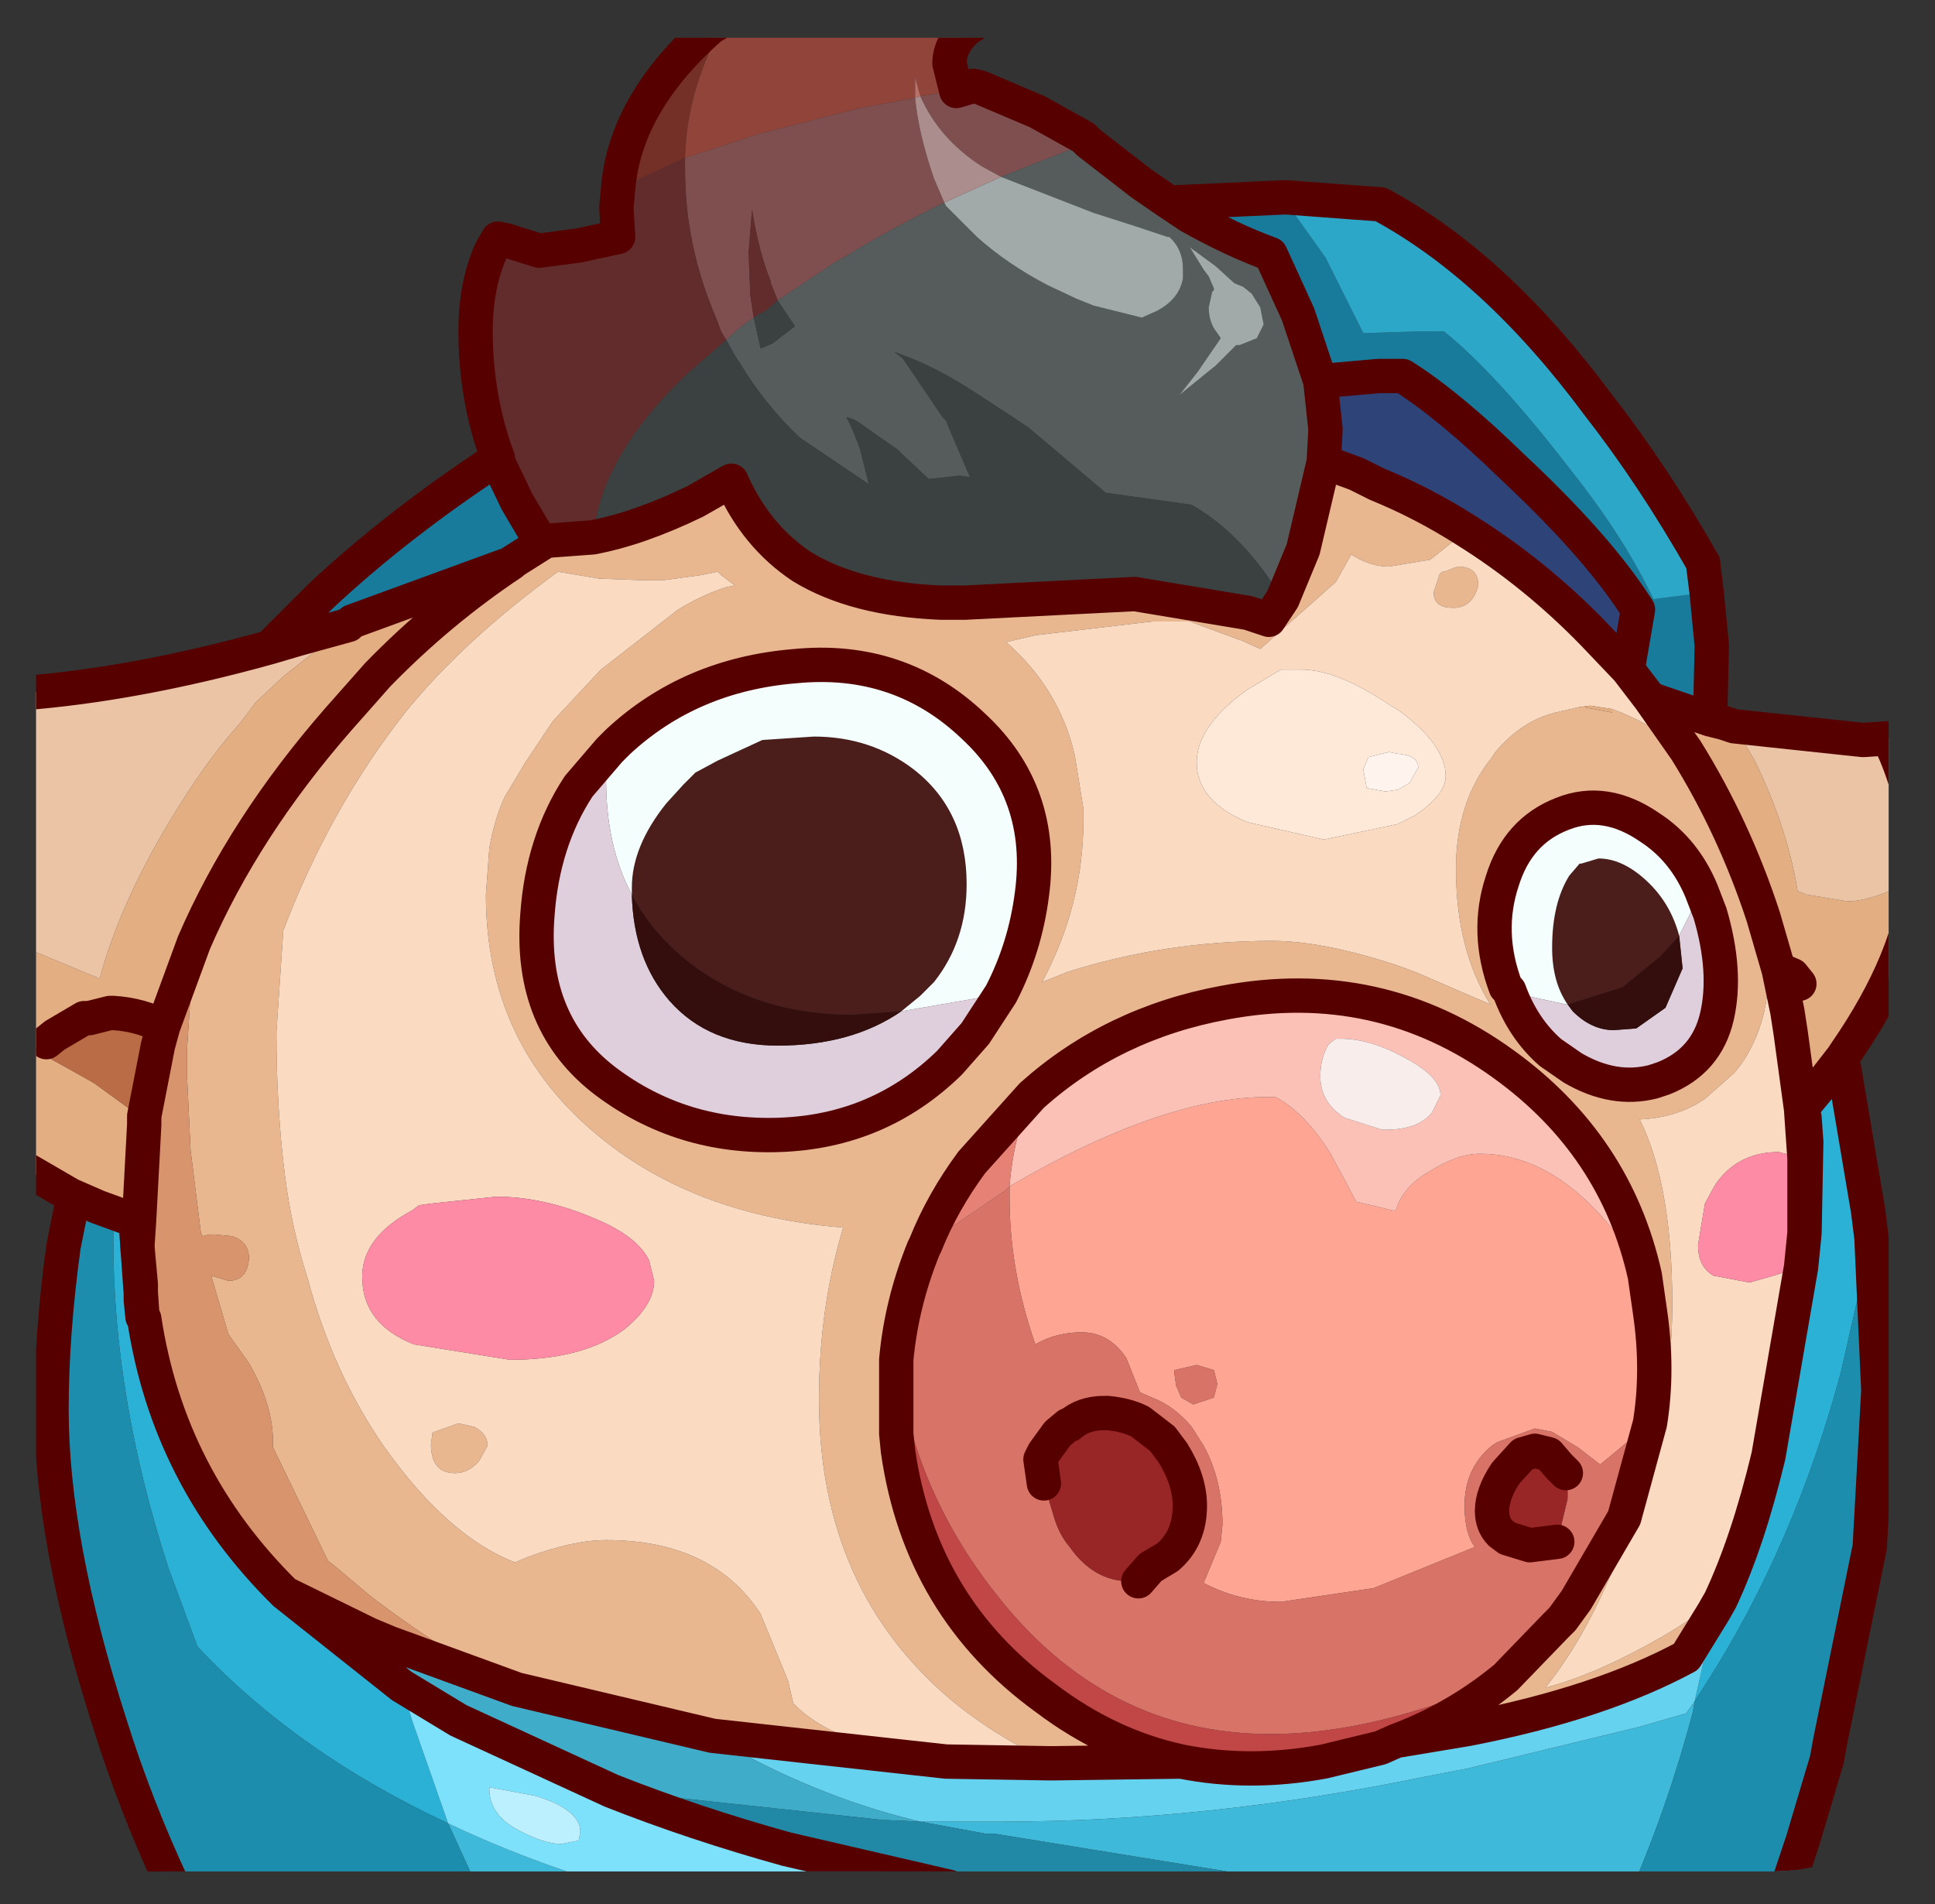 <?xml version="1.0" encoding="UTF-8" standalone="no"?>
<svg xmlns:ffdec="https://www.free-decompiler.com/flash" xmlns:xlink="http://www.w3.org/1999/xlink" ffdec:objectType="frame" height="55.45px" width="56.35px" xmlns="http://www.w3.org/2000/svg">
  <rect width="100%" height="100%" fill="#333333" stroke="none"/>
  <g transform="matrix(1.0, 0.0, 0.0, 1.0, 1.05, 1.1)">
    <clipPath id="clipPath0" transform="matrix(1.0, 0.0, 0.0, 1.0, 0.0, 0.0)">
      <path d="M50.5 0.0 Q53.95 0.0 53.95 3.3 L53.95 50.15 Q53.95 53.4 50.5 53.4 L3.3 53.4 Q0.0 53.4 0.0 50.15 L0.0 3.3 Q0.0 0.0 3.3 0.0 L50.5 0.0" fill="#000000" fill-rule="evenodd" stroke="none"/>
    </clipPath>
    <g clip-path="url(#clipPath0)">
      <use ffdec:characterId="2" height="55.45" transform="matrix(1.0, 0.0, 0.0, 1.0, -1.05, -1.1)" width="56.35" xlink:href="#shape1"/>
    </g>
    <use ffdec:characterId="3" height="53.4" transform="matrix(1.0, 0.0, 0.0, 1.0, 0.0, 0.0)" width="53.95" xlink:href="#shape2"/>
  </g>
  <defs>
    <g id="shape1" transform="matrix(1.0, 0.0, 0.0, 1.0, 1.05, 1.1)">
      <path d="M16.95 4.4 Q17.15 1.9 19.65 -0.3 L19.9 -0.45 20.0 -0.55 20.1 -0.55 Q18.95 1.45 18.9 3.5 L16.95 4.4" fill="#742f26" fill-rule="evenodd" stroke="none"/>
      <path d="M20.0 -0.55 L20.05 -0.6 20.3 -0.6 20.1 -0.55 20.0 -0.55 M27.05 -0.6 L27.7 -0.6 27.4 -0.45 27.05 -0.6" fill="#9e392d" fill-rule="evenodd" stroke="none"/>
      <path d="M20.3 -0.6 L27.05 -0.6 27.4 -0.45 27.1 -0.25 Q26.6 0.2 26.6 0.75 L26.8 1.55 25.75 1.7 25.6 1.15 25.6 1.2 25.6 1.75 24.0 2.05 21.05 2.8 18.9 3.5 Q18.95 1.45 20.1 -0.55 L20.3 -0.6" fill="#92443a" fill-rule="evenodd" stroke="none"/>
      <path d="M33.0 4.8 L36.3 4.65 37.55 6.4 38.25 7.8 38.65 8.6 38.7 8.6 40.35 8.55 41.0 8.55 Q42.55 9.8 44.7 12.6 46.25 14.55 47.1 16.35 L48.65 16.15 48.8 17.7 48.75 19.85 47.0 19.25 46.35 18.4 46.65 16.65 46.45 16.35 Q45.3 14.65 43.0 12.5 41.15 10.7 39.8 9.85 L39.1 9.85 37.4 10.0 36.75 8.05 35.95 6.3 Q34.85 5.9 33.6 5.2 L33.0 4.8 M6.8 17.75 L8.3 16.25 Q10.55 14.15 13.45 12.25 L13.45 12.35 14.0 13.5 14.65 14.6 14.85 14.65 13.9 15.25 13.85 15.3 9.2 17.0 9.1 17.1 7.65 17.5 6.8 17.75" fill="#187b9c" fill-rule="evenodd" stroke="none"/>
      <path d="M37.4 10.0 L39.1 9.85 39.8 9.85 Q41.15 10.7 43.0 12.5 45.3 14.65 46.45 16.35 L46.65 16.65 46.35 18.4 45.35 17.35 Q43.65 15.6 41.65 14.35 40.4 13.55 39.05 13.0 L38.45 12.7 37.5 12.35 37.55 11.4 37.4 10.0" fill="#2e4479" fill-rule="evenodd" stroke="none"/>
      <path d="M36.3 4.65 L36.45 4.65 38.45 4.8 39.15 4.85 Q42.5 6.65 45.5 10.7 47.1 12.75 48.55 15.3 L48.55 15.35 48.65 16.15 47.1 16.35 Q46.25 14.55 44.7 12.6 42.55 9.8 41.0 8.55 L40.35 8.55 38.7 8.6 38.65 8.6 38.25 7.8 37.55 6.4 36.3 4.65" fill="#2ca8c9" fill-rule="evenodd" stroke="none"/>
      <path d="M41.65 14.35 L41.6 14.4 40.6 15.2 39.4 15.4 Q38.85 15.4 38.3 15.05 L37.85 15.85 35.65 17.8 35.1 17.55 34.95 17.5 33.6 17.0 32.5 17.0 29.1 17.4 28.25 17.6 Q29.8 18.95 30.25 20.9 L30.5 22.45 30.5 22.8 Q30.5 25.25 29.3 27.5 L30.05 27.2 Q32.9 26.3 36.0 26.3 37.45 26.3 39.6 27.0 L40.15 27.2 42.35 28.15 Q41.35 26.55 41.35 24.2 41.35 22.25 42.4 20.95 L42.5 20.8 Q43.25 19.9 44.25 19.65 L44.9 19.5 45.1 19.5 45.9 19.65 45.9 19.55 Q46.9 19.9 48.05 20.75 49.45 23.0 50.3 25.6 L50.45 27.15 50.45 27.2 Q50.45 28.75 49.65 29.9 L49.45 30.15 48.6 30.9 Q47.8 31.45 46.7 31.5 47.65 33.4 47.65 36.9 47.65 40.55 45.95 44.55 45.05 46.7 43.95 48.05 45.5 47.65 47.55 46.45 L49.05 45.5 48.85 45.85 48.05 47.15 Q45.55 48.5 41.7 49.25 L39.6 49.6 Q41.35 48.95 42.8 47.75 L44.25 46.25 44.45 46.05 44.85 45.5 46.25 43.1 47.0 40.35 Q47.25 38.8 47.0 37.1 L46.85 36.05 Q46.0 32.25 42.75 29.9 39.1 27.25 34.6 28.1 31.35 28.7 29.0 30.8 L27.25 32.75 Q26.4 33.9 25.9 35.15 L25.85 35.25 Q25.2 36.85 25.05 38.5 L25.05 40.65 25.1 41.15 Q25.75 45.7 29.4 48.35 31.25 49.75 33.35 50.2 L29.65 50.25 Q28.05 49.55 26.7 48.45 22.8 45.2 22.8 39.65 22.8 37.3 23.35 35.2 L23.5 34.65 Q19.2 34.3 16.4 32.0 13.1 29.3 13.1 24.95 L13.2 23.6 Q13.35 22.75 13.65 22.1 L14.1 21.35 14.25 21.1 15.05 19.9 16.45 18.4 18.7 16.65 Q19.45 16.2 20.1 16.0 L20.35 15.95 19.95 15.65 19.85 15.55 19.35 15.65 18.25 15.8 17.75 15.8 16.4 15.75 15.2 15.55 Q12.45 17.55 10.75 19.65 8.55 22.45 7.2 26.0 L7.0 28.95 Q7.0 31.2 7.25 33.15 7.45 34.7 7.9 36.1 8.65 38.9 10.15 41.05 12.0 43.65 13.95 44.4 L14.3 44.25 Q15.65 43.75 16.6 43.75 19.7 43.75 21.1 45.9 L21.9 47.85 22.05 48.5 Q22.75 49.25 24.2 49.7 L26.5 50.2 19.7 49.45 14.0 48.1 Q11.7 46.9 9.7 45.35 L8.75 44.55 8.5 44.35 6.9 41.05 6.9 40.9 Q6.9 39.8 6.2 38.6 L5.6 37.75 5.1 36.05 5.6 36.2 Q6.15 36.2 6.2 35.55 6.2 35.05 5.7 34.9 L5.2 34.85 5.05 34.85 4.85 34.9 4.8 34.8 4.5 32.4 4.4 30.3 4.4 29.4 4.6 26.35 Q6.05 23.0 8.8 19.85 L9.95 18.55 Q11.75 16.7 13.85 15.3 L13.9 15.25 14.85 14.65 16.2 14.55 Q17.55 14.3 19.2 13.5 L20.25 12.9 Q20.95 14.5 22.3 15.4 23.85 16.35 26.35 16.45 L27.05 16.45 32.0 16.2 35.3 16.75 35.9 16.95 36.3 16.35 36.9 14.9 37.5 12.35 38.45 12.7 39.05 13.0 Q40.4 13.55 41.65 14.35 M42.0 15.95 Q41.85 16.55 41.35 16.6 L41.25 16.6 Q40.7 16.6 40.7 16.15 L40.85 15.7 40.85 15.65 40.95 15.55 41.0 15.55 41.4 15.4 Q42.0 15.4 42.0 15.95 M48.5 24.85 Q48.0 23.65 47.0 23.0 45.7 22.1 44.45 22.6 43.15 23.1 42.7 24.55 42.2 26.05 42.8 27.65 L42.9 27.75 Q43.3 28.85 44.1 29.55 L44.75 30.0 Q45.95 30.7 47.1 30.4 L47.4 30.3 Q48.65 29.8 48.95 28.5 49.25 27.2 48.75 25.5 L48.5 24.85 M43.9 43.85 L44.3 43.8 44.05 44.25 43.95 44.05 43.9 43.85 M44.55 41.8 L44.35 41.6 44.45 41.5 44.55 41.8 M28.1 27.85 Q28.8 26.5 29.0 24.95 29.4 22.0 27.3 20.05 25.15 18.0 22.1 18.3 19.05 18.55 16.95 20.5 L16.7 20.75 15.8 21.8 Q14.75 23.4 14.6 25.55 14.35 28.7 16.6 30.4 18.8 32.05 21.65 31.95 24.55 31.85 26.6 29.85 L27.35 29.0 28.1 27.85 M11.5 40.95 L11.55 40.6 11.6 40.6 12.3 40.35 12.75 40.45 Q13.15 40.65 13.15 41.0 L12.9 41.45 Q12.6 41.8 12.2 41.8 11.5 41.8 11.5 40.95 M29.25 41.4 L29.25 41.15 29.35 41.2 29.25 41.4 M32.95 44.25 L33.25 44.5 32.55 44.8 32.45 44.55 32.95 44.25" fill="#e9b891" fill-rule="evenodd" stroke="none"/>
      <path d="M51.4 31.2 L51.5 32.65 50.75 32.45 Q49.55 32.45 48.9 33.4 L48.6 33.95 48.4 35.15 Q48.4 35.8 48.85 36.05 L49.9 36.25 50.6 36.05 51.4 35.8 50.45 41.3 Q49.85 43.8 49.05 45.5 L47.55 46.45 Q45.5 47.65 43.95 48.05 45.05 46.7 45.95 44.55 47.65 40.55 47.65 36.9 47.65 33.4 46.7 31.5 47.8 31.45 48.6 30.9 L49.45 30.15 49.65 29.9 Q50.45 28.75 50.45 27.2 L50.45 27.15 50.3 25.6 50.75 27.15 51.0 28.35 51.1 29.0 51.4 31.2 M46.35 18.4 L47.0 19.25 48.05 20.75 Q46.9 19.9 45.9 19.55 L45.25 19.45 44.9 19.5 44.25 19.65 Q43.25 19.9 42.5 20.8 L42.4 20.95 Q41.35 22.25 41.35 24.2 41.35 26.55 42.35 28.15 L40.15 27.2 39.6 27.0 Q37.45 26.3 36.0 26.3 32.9 26.3 30.05 27.2 L29.3 27.5 Q30.5 25.25 30.5 22.8 L30.5 22.45 30.25 20.9 Q29.8 18.95 28.25 17.6 L29.1 17.4 32.5 17.0 33.6 17.0 34.95 17.5 35.1 17.55 35.65 17.8 37.85 15.85 38.3 15.05 Q38.85 15.4 39.4 15.4 L40.6 15.2 41.6 14.4 41.65 14.35 Q43.65 15.6 45.35 17.35 L46.35 18.4 M26.5 50.2 L24.2 49.7 Q22.75 49.25 22.05 48.5 L21.9 47.85 21.1 45.9 Q19.7 43.75 16.6 43.75 15.65 43.75 14.3 44.25 L13.95 44.4 Q12.0 43.65 10.15 41.05 8.65 38.9 7.9 36.1 7.45 34.7 7.25 33.15 7.0 31.2 7.0 28.95 L7.2 26.0 Q8.55 22.45 10.75 19.65 12.45 17.55 15.2 15.55 L16.4 15.75 17.75 15.8 18.25 15.8 19.35 15.65 19.85 15.55 19.95 15.65 20.35 15.95 20.1 16.0 Q19.45 16.2 18.7 16.65 L16.45 18.4 15.05 19.9 14.25 21.1 14.1 21.35 13.65 22.1 Q13.35 22.75 13.2 23.6 L13.1 24.95 Q13.1 29.3 16.4 32.0 19.2 34.3 23.5 34.65 L23.35 35.2 Q22.8 37.3 22.8 39.65 22.8 45.2 26.7 48.45 28.05 49.55 29.65 50.25 L29.5 50.25 26.5 50.2 M42.0 15.95 Q42.0 15.4 41.4 15.4 L41.0 15.55 40.95 15.55 40.85 15.65 40.85 15.7 40.7 16.15 Q40.7 16.6 41.25 16.6 L41.35 16.6 Q41.85 16.55 42.0 15.95 M36.75 18.4 L36.25 18.4 35.25 19.0 Q33.8 20.05 33.8 21.1 33.8 22.25 35.3 22.85 L37.5 23.35 39.65 22.9 40.15 22.65 Q41.05 22.05 41.05 21.5 41.05 20.6 39.7 19.6 L39.45 19.45 Q37.9 18.4 36.85 18.4 L36.75 18.4 M10.95 34.15 Q9.55 34.9 9.5 36.0 L9.5 36.1 Q9.5 37.45 11.0 38.05 L13.8 38.5 Q15.95 38.5 17.15 37.6 18.0 36.9 18.0 36.2 L17.85 35.6 Q17.5 34.9 16.3 34.4 14.8 33.75 13.4 33.75 L11.5 33.95 11.15 34.0 10.95 34.15 M11.5 40.95 Q11.5 41.8 12.2 41.8 12.6 41.8 12.9 41.45 L13.15 41.0 Q13.15 40.65 12.75 40.45 L12.3 40.35 11.6 40.6 11.55 40.6 11.5 40.95" fill="#fbdbc2" fill-rule="evenodd" stroke="none"/>
      <path d="M48.75 19.85 L49.15 19.95 49.45 20.05 50.05 21.05 Q51.0 23.0 51.3 24.85 L51.55 24.95 52.75 25.15 Q53.5 25.15 54.8 24.45 54.6 26.8 52.7 29.55 L52.6 29.7 51.9 30.6 51.4 31.2 51.1 29.0 51.0 28.35 50.75 27.15 50.3 25.6 Q49.45 23.0 48.05 20.75 L47.0 19.25 48.75 19.85 M2.9 34.45 L1.8 34.05 1.0 33.7 -0.55 32.8 -0.55 26.4 1.85 27.4 Q2.45 25.2 3.9 22.8 4.95 21.05 5.95 19.95 L6.4 19.35 7.2 18.6 9.1 17.1 9.2 17.0 13.85 15.3 Q11.75 16.7 9.95 18.55 L8.8 19.85 Q6.05 23.0 4.6 26.35 L3.7 28.8 Q3.05 28.45 2.25 28.4 L2.15 28.4 1.55 28.55 1.4 28.55 0.55 29.05 0.1 28.8 0.0 29.5 1.35 30.25 1.7 30.45 2.8 31.25 3.15 31.55 3.15 31.65 3.0 34.45 2.9 34.45 M45.9 19.55 L45.9 19.65 45.1 19.5 44.9 19.5 45.25 19.45 45.9 19.55 M51.35 27.55 L51.15 27.3 50.8 27.15 50.75 27.15 50.8 27.15 51.15 27.3 51.35 27.55" fill="#e5af84" fill-rule="evenodd" stroke="none"/>
      <path d="M44.6 28.15 Q44.15 27.5 44.15 26.5 44.15 25.2 44.65 24.4 L44.95 24.05 45.0 24.05 45.5 23.9 Q46.2 23.9 46.9 24.55 47.6 25.2 47.85 26.15 L47.3 26.75 46.2 27.65 44.6 28.15 M17.35 24.95 L17.35 24.75 Q17.35 23.55 18.35 22.3 L18.85 21.75 19.2 21.4 19.85 21.05 21.15 20.45 22.65 20.35 Q24.3 20.35 25.55 21.3 27.1 22.5 27.1 24.65 27.1 26.3 26.15 27.5 L25.75 27.9 25.2 28.35 23.75 28.45 Q21.0 28.45 19.05 26.95 17.95 26.1 17.35 24.95" fill="#4b1e1b" fill-rule="evenodd" stroke="none"/>
      <path d="M47.85 26.15 Q47.6 25.2 46.9 24.55 46.2 23.9 45.5 23.9 L45.0 24.05 44.95 24.05 44.65 24.4 Q44.15 25.2 44.15 26.5 44.15 27.5 44.6 28.15 L44.55 28.15 43.4 27.9 42.8 27.65 Q42.2 26.05 42.7 24.55 43.15 23.1 44.45 22.6 45.7 22.1 47.0 23.0 48.0 23.65 48.5 24.85 L47.85 26.15 M25.2 28.35 L25.75 27.9 26.15 27.5 Q27.1 26.3 27.1 24.65 27.1 22.5 25.55 21.3 24.3 20.35 22.65 20.35 L21.15 20.45 19.85 21.05 19.2 21.4 18.85 21.75 18.35 22.3 Q17.35 23.55 17.35 24.75 L17.35 24.95 Q16.6 23.55 16.6 21.6 L16.7 20.75 16.95 20.5 Q19.05 18.55 22.1 18.3 25.15 18.0 27.3 20.05 29.4 22.0 29.0 24.95 28.8 26.5 28.1 27.85 L25.2 28.35" fill="#f4fffe" fill-rule="evenodd" stroke="none"/>
      <path d="M49.45 20.05 L53.2 20.45 53.95 20.4 54.15 20.85 Q54.8 22.4 54.8 23.95 L54.8 24.45 Q53.5 25.15 52.75 25.15 L51.55 24.95 51.3 24.85 Q51.0 23.0 50.05 21.05 L49.45 20.05 M-0.55 26.4 L-0.55 19.1 Q2.85 18.85 6.8 17.75 L7.65 17.5 9.1 17.1 7.2 18.6 6.4 19.35 5.95 19.95 Q4.95 21.05 3.9 22.8 2.45 25.2 1.85 27.4 L-0.55 26.4" fill="#ecc5a6" fill-rule="evenodd" stroke="none"/>
      <path d="M51.5 34.8 L51.55 32.15 51.5 31.45 52.35 30.4 52.65 30.0 53.35 34.15 53.45 34.95 52.55 38.9 Q51.2 43.9 48.65 47.9 L48.3 48.45 48.65 46.9 48.85 45.85 49.05 45.5 Q49.85 43.8 50.45 41.3 L51.4 35.8 51.5 34.8 M2.25 34.6 L2.35 34.6 2.55 34.7 2.9 34.45 3.1 37.25 3.15 37.3 Q3.85 41.95 7.25 45.3 L10.65 48.0 10.95 49.0 12.0 52.0 Q7.6 49.95 4.7 46.85 L3.85 44.55 Q2.25 39.6 2.25 35.05 L2.25 34.6" fill="#2bb2d7" fill-rule="evenodd" stroke="none"/>
      <path d="M51.5 32.65 L51.5 34.05 51.5 34.8 51.4 35.8 50.6 36.05 49.9 36.25 48.85 36.05 Q48.4 35.8 48.4 35.15 L48.6 33.95 48.9 33.4 Q49.55 32.45 50.75 32.45 L51.5 32.65 M10.95 34.15 L11.15 34.0 11.5 33.95 13.4 33.75 Q14.8 33.75 16.3 34.4 17.5 34.9 17.85 35.6 L18.0 36.2 Q18.0 36.9 17.15 37.6 15.95 38.5 13.8 38.5 L11.0 38.05 Q9.5 37.45 9.5 36.1 L9.5 36.0 Q9.55 34.9 10.95 34.15" fill="#ff8ca7" fill-rule="evenodd" stroke="none"/>
      <path d="M47.85 26.15 L48.5 24.85 48.75 25.5 Q49.25 27.2 48.95 28.5 48.65 29.8 47.4 30.3 L47.1 30.4 Q45.95 30.7 44.75 30.0 L44.1 29.55 Q43.3 28.85 42.9 27.75 L42.8 27.65 43.4 27.9 44.55 28.15 44.6 28.15 44.75 28.35 Q45.3 28.9 45.95 28.9 L46.6 28.85 47.45 28.25 47.95 27.1 47.85 26.15 M25.2 28.35 L28.1 27.85 27.35 29.0 26.6 29.85 Q24.55 31.85 21.65 31.95 18.8 32.05 16.6 30.4 14.35 28.7 14.6 25.55 14.75 23.4 15.8 21.8 L16.7 20.75 16.6 21.6 Q16.6 23.55 17.35 24.95 17.4 26.85 18.45 28.05 19.6 29.35 21.6 29.35 23.75 29.35 25.2 28.35" fill="#e0d0dd" fill-rule="evenodd" stroke="none"/>
      <path d="M44.6 28.15 L46.2 27.65 47.3 26.75 47.85 26.15 47.95 27.1 47.45 28.25 46.6 28.85 45.95 28.9 Q45.3 28.9 44.75 28.35 L44.6 28.15 M17.35 24.95 Q17.95 26.1 19.05 26.95 21.0 28.45 23.75 28.45 L25.2 28.35 Q23.75 29.35 21.6 29.35 19.6 29.35 18.45 28.05 17.4 26.85 17.35 24.95" fill="#330e0c" fill-rule="evenodd" stroke="none"/>
      <path d="M46.85 36.05 L47.0 37.1 Q47.25 38.8 47.0 40.35 L45.55 41.55 44.9 41.05 44.15 40.6 43.65 40.5 42.55 40.9 42.4 41.0 Q41.6 41.65 41.6 42.75 41.6 43.55 41.9 43.95 L38.95 45.15 36.25 45.55 Q35.05 45.55 34.0 45.0 L34.5 43.8 34.55 43.3 Q34.55 42.0 34.0 41.0 L33.65 40.45 Q33.15 39.85 32.5 39.6 L32.15 39.45 31.75 38.45 Q31.25 37.7 30.45 37.7 29.7 37.7 29.1 38.05 28.35 35.9 28.35 33.8 L28.35 33.45 Q32.95 30.75 36.1 30.85 36.95 31.3 37.7 32.5 L38.45 33.9 39.1 34.05 39.5 34.15 39.6 34.15 Q39.8 33.45 40.6 33.0 41.4 32.5 42.05 32.5 44.7 32.5 46.85 36.05 M33.2 39.25 L33.35 39.6 33.7 39.8 34.3 39.6 34.4 39.2 34.3 38.8 33.8 38.65 33.15 38.8 33.15 38.9 33.2 39.25" fill="#ffa694" fill-rule="evenodd" stroke="none"/>
      <path d="M29.0 30.8 Q31.35 28.7 34.6 28.1 39.1 27.25 42.75 29.9 46.0 32.25 46.85 36.05 44.7 32.5 42.05 32.5 41.4 32.5 40.6 33.0 39.8 33.45 39.6 34.15 L39.5 34.15 39.1 34.05 38.45 33.9 37.7 32.5 Q36.95 31.3 36.1 30.85 32.95 30.75 28.35 33.45 28.45 32.05 29.0 30.8 M40.9 30.8 Q40.9 30.25 39.85 29.7 38.85 29.15 38.0 29.15 L37.85 29.15 37.65 29.3 Q37.4 29.7 37.4 30.25 37.4 31.0 38.1 31.45 L39.2 31.8 39.3 31.8 Q40.25 31.8 40.65 31.3 L40.9 30.8" fill="#fcc2b7" fill-rule="evenodd" stroke="none"/>
      <path d="M40.9 30.8 L40.65 31.3 Q40.25 31.8 39.3 31.8 L39.2 31.8 38.1 31.45 Q37.4 31.0 37.4 30.25 37.4 29.7 37.65 29.3 L37.85 29.15 38.0 29.15 Q38.85 29.15 39.85 29.7 40.9 30.25 40.9 30.8" fill="#faeeec" fill-rule="evenodd" stroke="none"/>
      <path d="M25.05 38.5 Q25.2 36.85 25.85 35.25 L25.9 35.15 28.25 33.55 28.35 33.45 28.35 33.8 Q28.35 35.9 29.1 38.05 29.7 37.7 30.45 37.7 31.25 37.7 31.75 38.45 L32.15 39.45 32.5 39.6 Q33.15 39.85 33.65 40.45 L34.0 41.0 Q34.55 42.0 34.55 43.3 L34.5 43.8 34.0 45.0 Q35.05 45.55 36.25 45.55 L38.95 45.15 41.9 43.95 Q41.6 43.55 41.6 42.75 41.6 41.65 42.4 41.0 L42.55 40.9 43.65 40.5 44.15 40.6 44.9 41.05 45.55 41.55 47.0 40.35 46.25 43.1 44.85 45.5 44.45 46.05 44.25 46.25 42.8 47.75 Q39.0 49.4 35.95 49.4 31.1 49.4 27.9 45.25 25.55 42.25 25.05 38.5 M44.35 41.6 L44.05 41.25 43.65 41.15 43.3 41.25 42.8 41.8 Q42.4 42.4 42.4 42.9 42.4 43.3 42.65 43.55 L42.85 43.7 43.5 43.9 43.9 43.85 43.95 44.05 44.05 44.25 44.3 43.8 44.6 42.55 44.6 42.3 44.55 41.95 44.55 41.8 44.45 41.5 44.35 41.6 M29.25 41.4 L29.35 42.1 29.65 43.1 Q29.8 43.6 30.1 43.95 30.8 44.95 31.85 44.95 L32.1 44.95 32.55 44.8 33.25 44.5 32.95 44.25 Q33.6 43.7 33.6 42.75 33.6 42.0 33.1 41.2 L32.8 40.8 32.15 40.3 Q31.75 40.1 31.2 40.05 L31.1 40.05 Q30.5 40.05 30.1 40.4 L30.05 40.4 29.75 40.65 29.35 41.2 29.25 41.15 29.25 41.4 M33.2 39.25 L33.15 38.9 33.15 38.8 33.8 38.65 34.3 38.8 34.4 39.2 34.3 39.6 33.7 39.8 33.35 39.6 33.2 39.25" fill="#d97367" fill-rule="evenodd" stroke="none"/>
      <path d="M43.9 43.85 L43.5 43.9 42.85 43.7 42.65 43.55 Q42.4 43.3 42.4 42.9 42.4 42.4 42.8 41.8 L43.3 41.25 43.65 41.15 44.05 41.25 44.35 41.6 44.55 41.8 44.55 41.95 44.6 42.3 44.6 42.55 44.3 43.8 43.9 43.85 M29.35 42.1 L29.25 41.4 29.35 41.2 29.75 40.65 30.05 40.4 30.1 40.4 Q30.5 40.05 31.1 40.05 L31.2 40.05 Q31.75 40.1 32.15 40.3 L32.8 40.8 33.1 41.2 Q33.6 42.0 33.6 42.75 33.6 43.7 32.95 44.25 L32.45 44.55 32.1 44.95 31.85 44.95 Q30.8 44.95 30.1 43.95 29.8 43.6 29.65 43.1 L29.35 42.1 M32.55 44.8 L32.1 44.95 32.45 44.55 32.55 44.8" fill="#9a2626" fill-rule="evenodd" stroke="none"/>
      <path d="M19.7 49.45 L26.5 50.2 29.5 50.25 29.65 50.25 33.35 50.2 Q35.35 50.6 37.5 50.2 L39.15 49.8 39.6 49.6 41.7 49.25 Q45.55 48.5 48.05 47.15 L48.85 45.85 48.65 46.9 48.3 48.45 48.05 48.8 46.65 49.2 41.7 50.4 40.4 50.65 Q34.1 51.95 28.1 51.95 L25.75 51.95 Q23.0 51.3 20.35 49.85 L19.7 49.45" fill="#65d3f0" fill-rule="evenodd" stroke="none"/>
      <path d="M46.5 53.85 L37.4 53.85 35.3 53.5 27.9 52.3 27.65 52.3 25.75 51.95 28.1 51.95 Q34.1 51.95 40.4 50.65 L41.7 50.4 46.65 49.2 48.05 48.8 48.3 48.45 48.25 48.75 Q47.55 51.4 46.5 53.85 M16.85 53.85 L12.85 53.85 12.0 52.0 Q14.2 53.05 16.85 53.85" fill="#3fbadb" fill-rule="evenodd" stroke="none"/>
      <path d="M53.45 34.95 L53.65 39.4 53.4 43.95 52.25 49.6 52.15 50.15 51.45 52.5 51.0 53.85 46.5 53.85 Q47.55 51.4 48.25 48.75 L48.3 48.45 48.65 47.9 Q51.2 43.9 52.55 38.9 L53.45 34.95 M12.85 53.85 L4.0 53.85 Q2.9 51.5 2.15 49.1 0.45 43.8 0.45 39.95 0.45 37.75 0.8 35.2 L1.05 33.95 2.25 34.6 2.25 35.05 Q2.25 39.6 3.85 44.55 L4.7 46.85 Q7.6 49.95 12.0 52.0 L12.85 53.85" fill="#1c8ead" fill-rule="evenodd" stroke="none"/>
      <path d="M27.5 1.45 L29.15 2.15 30.5 2.9 30.65 3.05 28.1 4.05 27.55 3.75 Q26.3 2.95 25.75 1.7 L26.8 1.55 27.5 1.45 M26.45 4.8 Q25.0 5.5 23.6 6.35 L23.25 6.55 21.6 7.65 21.4 7.15 21.4 7.1 Q21.05 6.25 20.85 5.0 L20.75 6.25 20.8 7.5 20.9 8.15 Q20.45 8.45 20.1 8.8 L19.95 8.55 19.8 8.15 Q18.9 6.05 18.9 3.85 L18.9 3.5 21.05 2.8 24.0 2.05 25.6 1.75 Q25.7 2.8 26.15 4.1 L26.45 4.8" fill="#7f4f4f" fill-rule="evenodd" stroke="none"/>
      <path d="M30.65 3.05 L32.2 4.25 33.0 4.8 33.6 5.2 Q34.85 5.9 35.95 6.3 L36.75 8.05 37.4 10.0 37.55 11.4 37.5 12.35 36.9 14.9 36.3 16.35 Q35.15 14.45 33.65 13.6 L31.15 13.25 28.9 11.35 28.3 10.95 27.3 10.3 Q26.3 9.65 25.4 9.3 L25.0 9.15 25.25 9.35 26.4 11.05 26.5 11.15 26.6 11.4 27.2 12.8 26.9 12.75 26.0 12.85 25.25 12.15 25.1 12.0 24.1 11.3 Q23.85 11.1 23.6 11.05 L23.75 11.35 23.95 11.85 24.0 12.0 24.25 13.0 22.25 11.65 Q21.45 10.9 20.8 9.95 L20.35 9.25 20.1 8.8 Q20.45 8.45 20.9 8.15 L21.0 8.6 21.1 9.05 21.45 8.9 22.1 8.4 21.7 7.8 21.6 7.65 23.25 6.55 23.6 6.35 Q25.0 5.5 26.45 4.8 L26.5 4.9 27.4 5.8 Q28.3 6.6 29.45 7.2 L30.3 7.6 30.8 7.8 32.2 8.15 32.65 7.95 Q33.3 7.6 33.4 7.0 L33.4 6.75 Q33.4 6.15 33.0 5.8 L32.95 5.8 32.05 5.5 30.8 5.1 28.1 4.05 30.65 3.05 M34.3 7.35 L34.25 7.4 34.15 7.85 Q34.15 8.3 34.4 8.6 L34.5 8.75 33.95 9.55 33.85 9.7 33.3 10.4 34.1 9.75 34.35 9.55 34.95 8.95 35.05 8.95 35.55 8.75 35.75 8.35 35.65 7.85 35.4 7.45 35.15 7.25 34.9 7.15 34.35 6.65 33.6 6.1 34.0 6.75 34.15 6.95 34.3 7.3 34.3 7.35" fill="#565c5c" fill-rule="evenodd" stroke="none"/>
      <path d="M28.1 4.05 L30.8 5.1 32.05 5.5 32.95 5.8 33.0 5.8 Q33.4 6.15 33.4 6.75 L33.4 7.0 Q33.3 7.6 32.65 7.95 L32.2 8.15 30.8 7.8 30.3 7.6 29.45 7.2 Q28.3 6.6 27.4 5.8 L26.5 4.9 26.45 4.8 28.1 4.05 M34.3 7.35 L34.3 7.3 34.15 6.95 34.0 6.75 33.6 6.1 34.35 6.65 34.9 7.15 35.15 7.25 35.4 7.45 35.65 7.85 35.75 8.35 35.55 8.75 35.05 8.95 34.95 8.95 34.35 9.55 34.1 9.75 33.3 10.4 33.85 9.7 33.95 9.55 34.5 8.75 34.4 8.6 Q34.15 8.3 34.15 7.85 L34.25 7.4 34.3 7.35" fill="#a2aaaa" fill-rule="evenodd" stroke="none"/>
      <path d="M25.6 1.75 L25.6 1.2 25.6 1.15 25.75 1.7 25.6 1.75" fill="#bd7168" fill-rule="evenodd" stroke="none"/>
      <path d="M25.6 1.75 L25.75 1.7 Q26.3 2.95 27.55 3.75 L28.1 4.05 26.45 4.8 26.15 4.1 Q25.7 2.8 25.6 1.75" fill="#ad8e8e" fill-rule="evenodd" stroke="none"/>
      <path d="M13.45 12.25 Q12.8 10.5 12.8 8.55 12.8 7.2 13.25 6.2 L13.45 5.85 13.7 5.9 14.65 6.2 15.8 6.05 16.95 5.8 16.9 4.95 16.95 4.4 18.9 3.5 18.9 3.85 Q18.9 6.05 19.8 8.15 L19.95 8.55 20.1 8.8 18.95 9.8 Q16.85 11.8 16.35 13.8 L16.2 14.55 14.85 14.65 14.65 14.6 14.0 13.5 13.45 12.35 13.45 12.25 M20.9 8.15 L20.8 7.5 20.75 6.25 20.85 5.0 Q21.05 6.25 21.4 7.1 L21.4 7.15 21.6 7.65 21.25 7.95 21.05 8.05 20.9 8.15" fill="#622c2c" fill-rule="evenodd" stroke="none"/>
      <path d="M36.3 16.35 L35.9 16.95 35.3 16.75 32.0 16.2 27.05 16.45 26.35 16.45 Q23.85 16.35 22.3 15.4 20.95 14.5 20.25 12.9 L19.2 13.5 Q17.55 14.3 16.2 14.55 L16.35 13.8 Q16.85 11.8 18.95 9.8 L20.1 8.8 20.35 9.25 20.8 9.95 Q21.45 10.9 22.25 11.65 L24.25 13.0 24.0 12.0 23.95 11.85 23.75 11.35 23.6 11.05 Q23.85 11.1 24.1 11.3 L25.1 12.0 25.25 12.15 26.0 12.85 26.9 12.75 27.2 12.8 26.6 11.4 26.5 11.15 26.4 11.05 25.25 9.35 25.0 9.15 25.4 9.3 Q26.3 9.65 27.3 10.3 L28.3 10.95 28.9 11.35 31.15 13.25 33.65 13.6 Q35.15 14.45 36.3 16.35 M21.6 7.65 L21.7 7.8 22.1 8.4 21.45 8.9 21.1 9.05 21.0 8.6 20.9 8.15 21.05 8.05 21.25 7.95 21.6 7.65" fill="#3b4141" fill-rule="evenodd" stroke="none"/>
      <path d="M36.75 18.4 L36.85 18.4 Q37.9 18.4 39.45 19.45 L39.7 19.6 Q41.05 20.6 41.05 21.5 41.05 22.05 40.15 22.65 L39.65 22.9 37.5 23.35 35.3 22.85 Q33.8 22.25 33.8 21.1 33.8 20.05 35.25 19.0 L36.25 18.4 36.75 18.4 M39.4 20.8 L38.8 20.95 38.65 21.3 38.75 21.85 39.3 21.95 39.65 21.9 40.0 21.7 40.25 21.25 Q40.25 20.9 39.65 20.85 L39.4 20.8" fill="#ffe9d9" fill-rule="evenodd" stroke="none"/>
      <path d="M39.4 20.8 L39.65 20.85 Q40.25 20.9 40.25 21.25 L40.0 21.7 39.65 21.9 39.3 21.95 38.75 21.85 38.65 21.3 38.8 20.95 39.4 20.8" fill="#fff5ee" fill-rule="evenodd" stroke="none"/>
      <path d="M0.55 29.05 L1.4 28.55 1.55 28.55 2.15 28.4 2.25 28.4 Q3.05 28.45 3.7 28.8 L3.55 29.35 3.15 31.4 3.15 31.55 2.8 31.25 1.7 30.45 1.35 30.25 0.0 29.5 0.1 28.8 0.55 29.05 0.3 29.25 0.55 29.05" fill="#bb6c46" fill-rule="evenodd" stroke="none"/>
      <path d="M4.6 26.35 L4.4 29.4 4.4 30.3 4.5 32.4 4.8 34.8 4.85 34.9 5.05 34.85 5.2 34.85 5.7 34.9 Q6.2 35.05 6.2 35.55 6.15 36.2 5.6 36.2 L5.1 36.05 5.6 37.75 6.2 38.6 Q6.9 39.8 6.9 40.9 L6.9 41.05 8.5 44.35 8.75 44.55 9.7 45.35 Q11.7 46.9 14.0 48.1 L10.3 46.75 9.7 46.5 7.25 45.3 Q3.85 41.95 3.15 37.3 L3.1 37.25 3.05 36.75 3.05 36.3 2.95 35.2 3.0 34.45 3.15 31.65 3.15 31.55 3.15 31.4 3.55 29.35 3.7 28.8 4.6 26.35" fill="#d9966d" fill-rule="evenodd" stroke="none"/>
      <path d="M14.0 48.1 L19.7 49.45 20.35 49.85 Q23.0 51.3 25.75 51.95 L24.65 51.9 16.75 51.05 12.3 49.0 10.65 48.0 7.25 45.3 9.7 46.5 10.3 46.75 14.0 48.1" fill="#3faecb" fill-rule="evenodd" stroke="none"/>
      <path d="M26.6 53.85 L16.85 53.85 Q14.2 53.05 12.0 52.0 L10.95 49.0 10.65 48.0 12.3 49.0 16.75 51.05 Q19.15 52.0 21.85 52.75 L26.6 53.85 M15.85 52.25 Q15.85 51.6 14.55 51.2 L13.2 50.95 13.2 51.0 Q13.2 51.75 14.05 52.2 14.8 52.6 15.3 52.6 L15.8 52.5 15.85 52.25" fill="#7de2fc" fill-rule="evenodd" stroke="none"/>
      <path d="M25.9 35.15 Q26.4 33.9 27.25 32.75 L29.0 30.8 Q28.45 32.05 28.35 33.45 L28.25 33.55 25.9 35.15" fill="#e78276" fill-rule="evenodd" stroke="none"/>
      <path d="M33.35 50.2 Q31.25 49.75 29.4 48.35 25.75 45.7 25.1 41.15 L25.05 40.65 25.05 38.5 Q25.55 42.25 27.9 45.25 31.1 49.4 35.95 49.4 39.0 49.4 42.8 47.75 41.35 48.95 39.6 49.6 L39.15 49.8 37.5 50.2 Q35.35 50.6 33.35 50.2" fill="#c24747" fill-rule="evenodd" stroke="none"/>
      <path d="M37.4 53.85 L26.6 53.85 21.85 52.75 Q19.15 52.0 16.75 51.05 L24.65 51.9 25.75 51.95 27.65 52.3 27.9 52.3 35.3 53.5 37.4 53.85" fill="#218aa6" fill-rule="evenodd" stroke="none"/>
      <path d="M15.85 52.25 L15.8 52.5 15.3 52.6 Q14.8 52.6 14.05 52.2 13.2 51.75 13.2 51.0 L13.2 50.95 14.55 51.2 Q15.85 51.6 15.85 52.25" fill="#bdf1ff" fill-rule="evenodd" stroke="none"/>
      <path d="M20.0 -0.55 L20.05 -0.6 M27.7 -0.6 L27.4 -0.45 27.1 -0.25 Q26.6 0.2 26.6 0.75 L26.8 1.55 27.3 1.4 27.5 1.45 29.15 2.15 30.5 2.9 30.65 3.05 32.2 4.25 33.0 4.8 36.3 4.65 36.45 4.65 38.45 4.8 39.15 4.85 Q42.5 6.65 45.5 10.7 47.1 12.75 48.55 15.3 L48.55 15.35 48.65 16.15 48.8 17.7 48.75 19.85 49.15 19.95 49.45 20.05 53.2 20.45 53.95 20.4 54.15 20.85 Q54.8 22.4 54.8 23.95 L54.8 24.45 Q54.6 26.8 52.7 29.55 L52.6 29.7 51.9 30.6 51.4 31.2 51.5 32.65 51.5 34.05 51.5 34.8 51.55 32.15 51.5 31.45 M52.65 30.0 L53.35 34.15 53.45 34.95 53.65 39.4 53.4 43.95 52.25 49.6 52.15 50.15 51.45 52.5 51.0 53.85 M4.0 53.85 Q2.9 51.5 2.15 49.1 0.45 43.8 0.45 39.95 0.45 37.75 0.8 35.2 L1.05 33.95 M2.9 34.45 L1.8 34.05 1.0 33.7 -0.55 32.8 M-0.55 19.1 Q2.85 18.85 6.8 17.75 L8.3 16.25 Q10.55 14.15 13.45 12.25 12.8 10.5 12.8 8.55 12.8 7.2 13.25 6.2 L13.45 5.85 13.7 5.9 14.65 6.2 15.8 6.05 16.95 5.8 16.9 4.95 16.95 4.4 Q17.15 1.9 19.65 -0.3 L19.9 -0.45 20.0 -0.55 M37.4 10.0 L39.1 9.85 39.8 9.85 Q41.15 10.7 43.0 12.5 45.3 14.65 46.45 16.35 L46.65 16.65 46.35 18.4 47.0 19.25 48.75 19.85 M41.65 14.35 Q40.4 13.55 39.05 13.0 L38.45 12.7 37.5 12.35 36.9 14.9 36.3 16.35 35.9 16.95 35.3 16.75 32.0 16.2 27.05 16.45 26.35 16.45 Q23.85 16.35 22.3 15.4 20.95 14.5 20.25 12.9 L19.2 13.5 Q17.55 14.3 16.2 14.55 L14.85 14.65 13.9 15.25 13.85 15.3 Q11.75 16.7 9.95 18.55 L8.8 19.85 Q6.05 23.0 4.6 26.35 L3.7 28.8 Q3.05 28.45 2.25 28.4 L2.15 28.4 1.55 28.55 1.4 28.55 0.55 29.05 0.3 29.25 M14.0 48.1 L19.7 49.45 26.5 50.2 29.5 50.25 29.65 50.25 33.35 50.2 Q31.25 49.75 29.4 48.35 25.75 45.7 25.1 41.15 L25.05 40.65 25.05 38.5 Q25.2 36.85 25.85 35.25 L25.9 35.15 Q26.4 33.9 27.25 32.75 L29.0 30.8 Q31.35 28.7 34.6 28.1 39.1 27.25 42.75 29.9 46.0 32.25 46.85 36.05 L47.0 37.1 Q47.25 38.8 47.0 40.35 L46.25 43.1 44.85 45.5 44.45 46.05 44.25 46.25 42.8 47.75 Q41.35 48.95 39.6 49.6 L41.7 49.25 Q45.55 48.5 48.05 47.15 L48.85 45.85 49.05 45.5 Q49.85 43.8 50.45 41.3 L51.4 35.8 51.5 34.8 M50.3 25.6 Q49.45 23.0 48.05 20.75 L47.0 19.25 M41.65 14.35 Q43.65 15.6 45.35 17.35 L46.35 18.4 M48.5 24.85 Q48.0 23.65 47.0 23.0 45.7 22.1 44.45 22.6 43.15 23.1 42.7 24.55 42.2 26.05 42.8 27.65 L42.9 27.75 Q43.3 28.85 44.1 29.55 L44.75 30.0 Q45.95 30.7 47.1 30.4 L47.4 30.3 Q48.65 29.8 48.95 28.5 49.25 27.2 48.75 25.5 L48.5 24.85 M50.75 27.15 L50.8 27.15 51.15 27.3 51.35 27.55 M50.75 27.15 L51.0 28.35 51.1 29.0 51.4 31.2 M44.35 41.6 L44.05 41.25 43.65 41.15 43.3 41.25 42.8 41.8 Q42.4 42.4 42.4 42.9 42.4 43.3 42.65 43.55 L42.85 43.7 43.5 43.9 43.9 43.85 44.3 43.8 M44.55 41.8 L44.35 41.6 M50.3 25.6 L50.75 27.15 M37.4 10.0 L36.75 8.05 35.95 6.3 Q34.85 5.9 33.6 5.2 L33.0 4.8 M37.5 12.35 L37.55 11.4 37.4 10.0 M28.1 27.85 Q28.8 26.5 29.0 24.95 29.4 22.0 27.3 20.05 25.15 18.0 22.1 18.3 19.05 18.55 16.95 20.5 L16.7 20.75 15.8 21.8 Q14.75 23.4 14.6 25.55 14.35 28.7 16.6 30.4 18.8 32.05 21.65 31.95 24.55 31.85 26.6 29.85 L27.35 29.0 28.1 27.85 M14.85 14.65 L14.65 14.6 14.0 13.5 13.45 12.35 13.45 12.25 M6.8 17.75 L7.65 17.5 9.1 17.1 9.2 17.0 13.85 15.3 M3.15 31.55 L3.15 31.4 3.55 29.35 3.7 28.8 M3.0 34.45 L3.15 31.65 3.15 31.55 M3.0 34.45 L2.9 34.45 3.1 37.25 3.05 36.75 3.05 36.3 2.95 35.2 3.0 34.45 M7.25 45.3 Q3.85 41.95 3.15 37.3 L3.1 37.25 M7.25 45.3 L9.7 46.5 10.3 46.75 14.0 48.1 M16.75 51.05 L12.3 49.0 10.65 48.0 7.25 45.3 M29.35 42.1 L29.25 41.4 29.35 41.2 29.75 40.65 30.05 40.4 30.1 40.4 Q30.5 40.05 31.1 40.05 L31.2 40.05 Q31.75 40.1 32.15 40.3 L32.8 40.8 33.1 41.2 Q33.6 42.0 33.6 42.75 33.6 43.7 32.95 44.25 L32.45 44.55 32.1 44.95 M39.6 49.6 L39.15 49.8 37.5 50.2 Q35.35 50.6 33.35 50.2 M26.6 53.85 L21.85 52.75 Q19.15 52.0 16.75 51.05" fill="none" stroke="#560000" stroke-linecap="round" stroke-linejoin="round" stroke-width="1.0"/>
    </g>
    <g id="shape2" transform="matrix(1.0, 0.0, 0.0, 1.0, 0.0, 0.0)">
      <path d="M50.5 0.0 Q53.95 0.0 53.95 3.3 L53.95 50.15 Q53.95 53.4 50.5 53.4 L3.3 53.4 Q0.0 53.4 0.0 50.15 L0.0 3.3 Q0.0 0.0 3.3 0.0 L50.5 0.0" fill="#000000" fill-opacity="0.004" fill-rule="evenodd" stroke="none"/>
    </g>
  </defs>
</svg>
